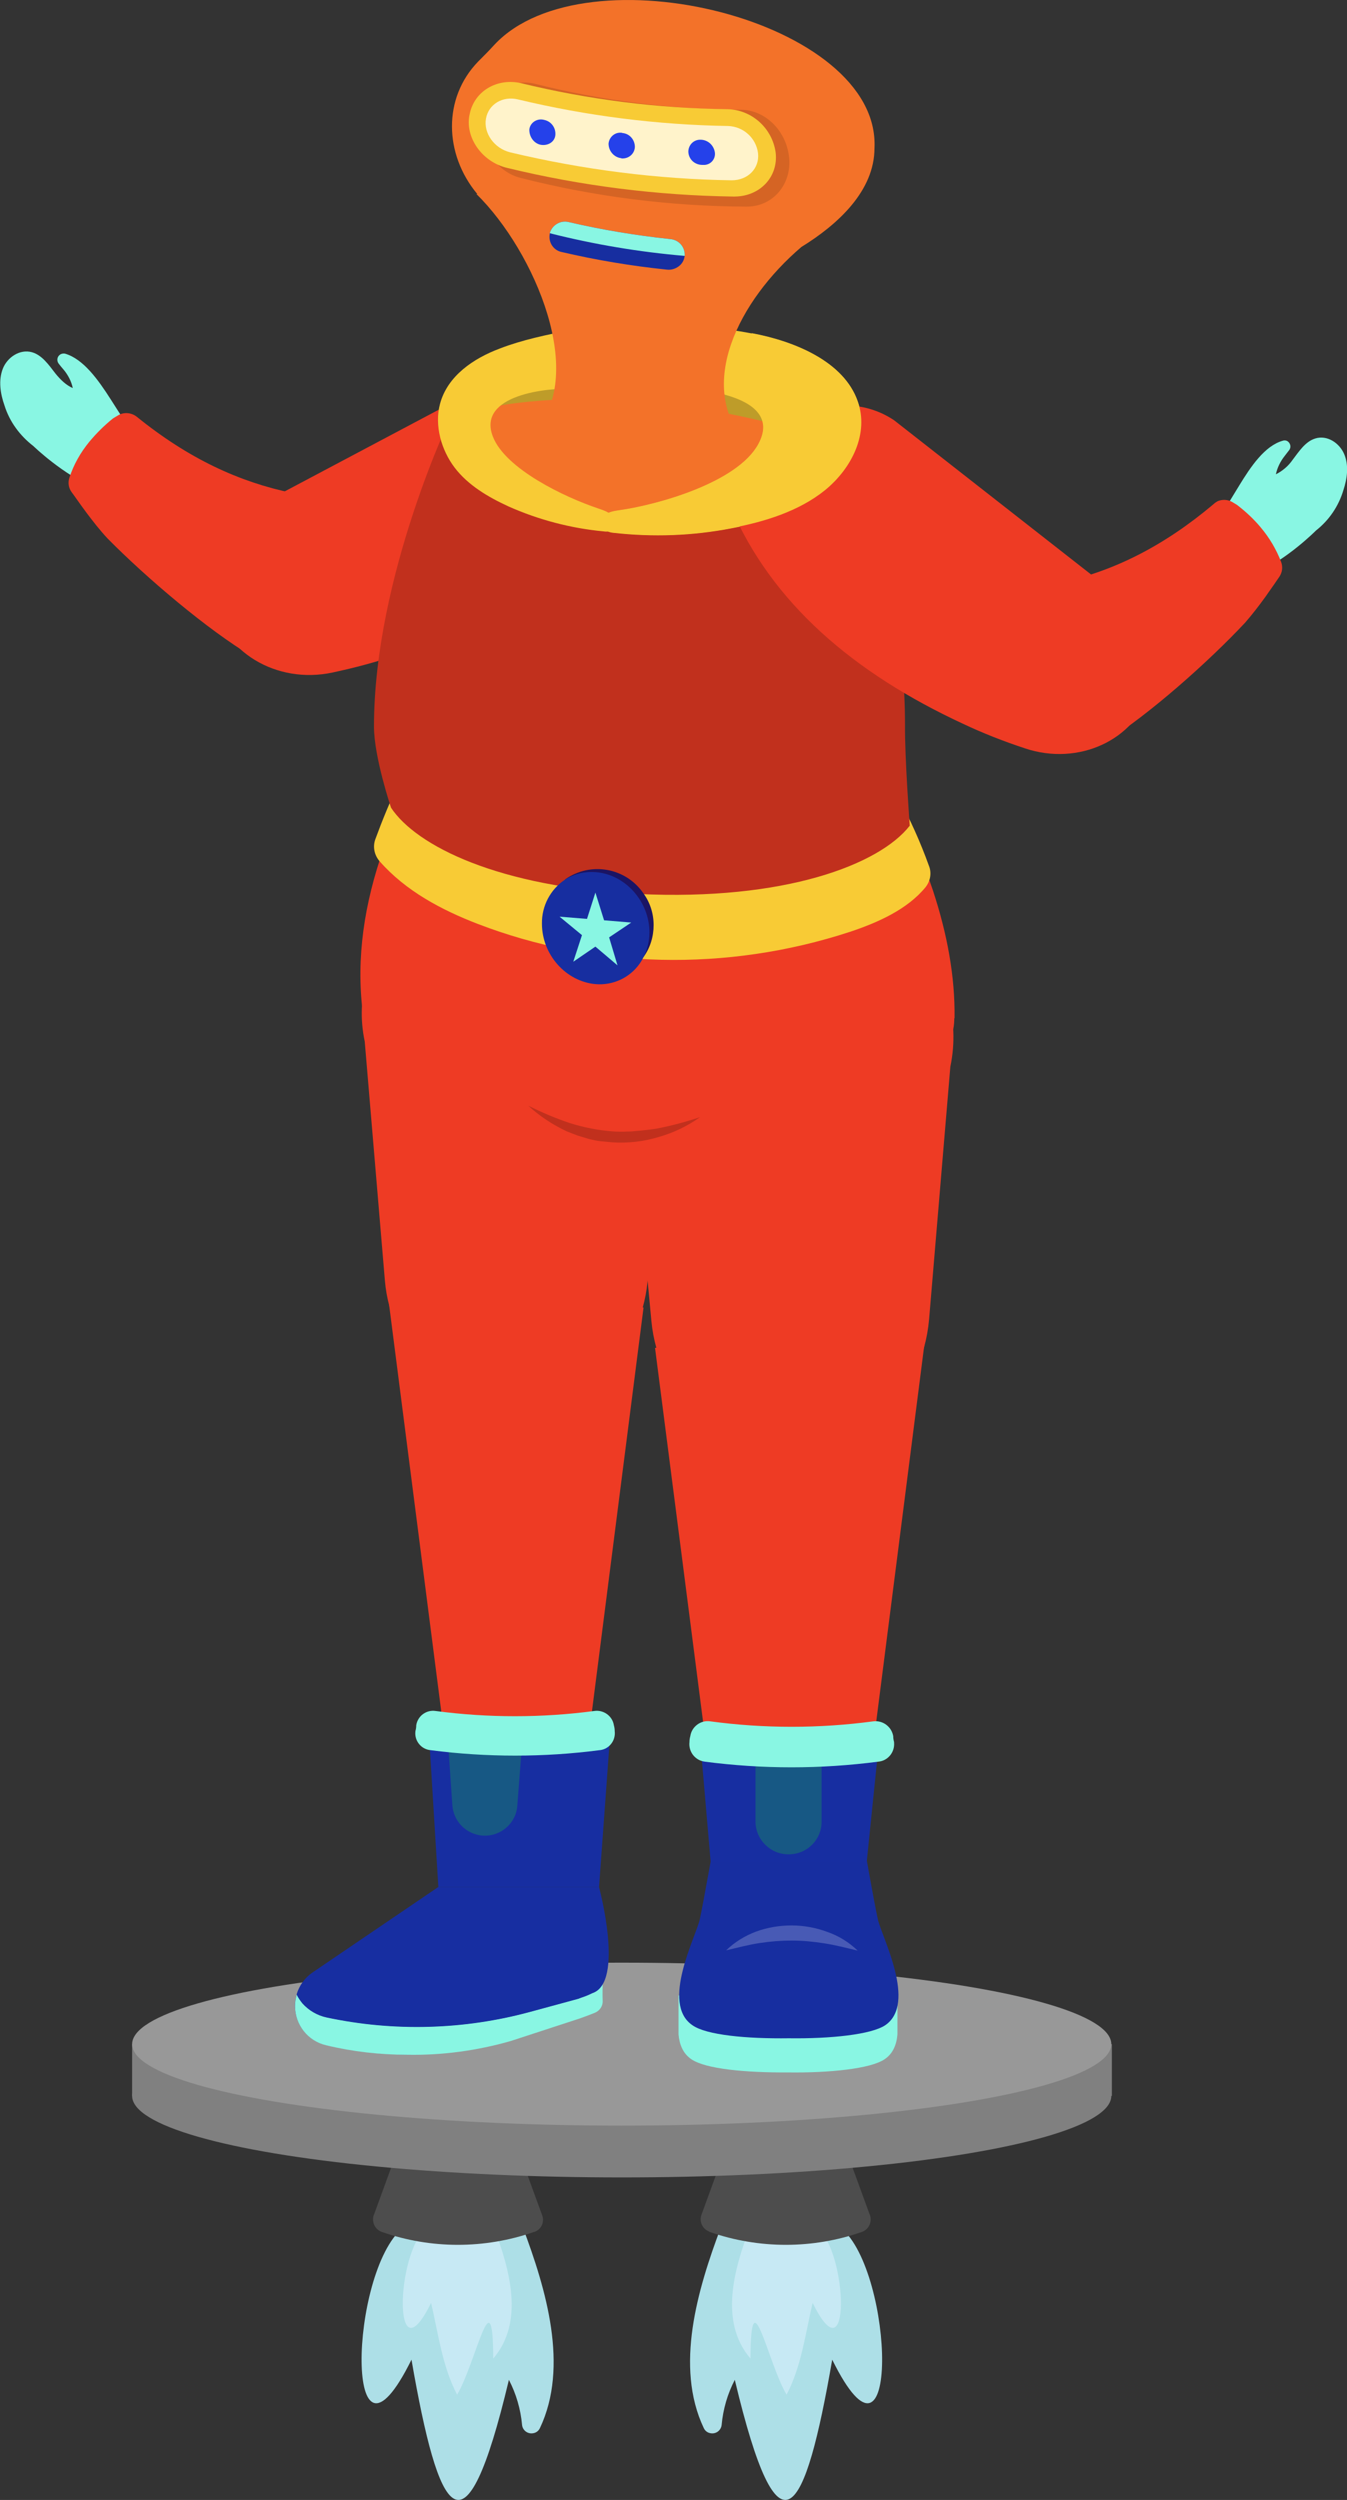 <?xml version="1.0" encoding="utf-8"?>
<!-- Generator: Adobe Illustrator 25.2.0, SVG Export Plug-In . SVG Version: 6.00 Build 0)  -->
<svg version="1.1" id="Layer_1" xmlns="http://www.w3.org/2000/svg" xmlns:xlink="http://www.w3.org/1999/xlink" x="0px" y="0px"
	 viewBox="0 0 481.2 892.9" style="enable-background:new 0 0 481.2 892.9;" xml:space="preserve">
<rect x="0" y="0" width="481.2" height="892.9" fill="#333333" stroke="none"/>
<style type="text/css">
	.st0{fill:#89F6E3;}
	.st1{fill:#EE3B24;}
	.st2{fill:#ADDFE7;}
	.st3{fill:#C7E9F4;}
	.st4{fill:#4D4D4D;}
	.st5{fill:#808080;}
	.st6{fill:#989898;}
	.st7{fill:#F8CB35;}
	.st8{fill:#C1301D;}
	.st9{fill:#BE9C29;}
	.st10{fill:#F37229;}
	.st11{fill:#1B1464;}
	.st12{fill:#172EA0;}
	.st13{fill:#172EA1;}
	.st14{fill:#175884;}
	.st15{fill:#485AB5;}
	.st16{fill:#D56424;}
	.st17{fill:#FFF3CB;}
	.st18{fill:#2541EA;}
</style>
<path id="l-hand" class="st0" d="M39.4,142.4l9,14.1l-14.3,17.8c-11.5-4.6-22.2-15-22.2-15l0,0c-4.8-3.7-8.5-8.7-10.3-14.5
	c-1.5-4.2-2.2-9-0.6-13.1s6.1-7.1,10.4-5.9c3.6,1,6,4.5,8.4,7.6c1.7,2.1,3.8,4.2,6.2,5.2c-0.5-2.4-1.7-4.7-3.3-6.6
	c-0.6-0.7-1.2-1.4-1.8-2.2c-0.7-1-0.5-2.4,0.5-3.1c0.5-0.4,1.2-0.5,1.8-0.4C29.8,128.2,35.1,135.7,39.4,142.4z"/>
<path id="b-bicep" class="st1" d="M93.8,179.7c-13.1,7.3-20.3,21.1-17.8,34.6l0,0c3.3,18.4,22.7,30.2,42.8,25.9
	c8-1.7,15.8-3.8,23.5-6.4c41.5-13.9,74-35.9,92.8-69l4.4-7.8l-31.7-20c-9.4-6-21.4-6.4-31.2-1.2L93.8,179.7z"/>
<path id="b-forearm" class="st1" d="M24.8,170.6c-0.6,1.8-0.3,3.7,0.8,5.2c0.5,0.6,2.6,3.7,5.2,7.2c2.4,3.2,4.9,6.4,7.6,9.3
	c13.8,14,35.8,32.7,51.6,42.1l14.5-58.3c-19-3.9-37.2-12.3-55.7-27.3c-0.4-0.3-0.9-0.6-1.4-0.8c-1.7-0.7-3.7-0.6-5.3,0.4l-1.5,0.9
	l-0.3,0.2c-3.1,2.5-5.9,5.3-8.4,8.3C28.7,161.7,26.3,166,24.8,170.6z"/>
<g id="ride">
	<path class="st2" d="M143.9,795.7c-19.3,16.1-21,95.8,3.1,47.1c9.7,55.9,18.9,74,34.8,7.2c2.6,5,4.2,10.5,4.7,16.1
		c0.2,1.9,1.9,3.2,3.7,3c1.2-0.1,2.2-0.8,2.7-1.9c10.4-22,2.2-49.5-6.1-71.6H143.9z"/>
	<path class="st3" d="M152.3,795.7c-11,9.2-12,54.7,1.7,26.8c2.6,11.1,4,22.7,9.3,32.8c6.8-11.5,12.8-43.2,12.9-12.9
		c11.3-13.2,5.8-32,0.3-46.7L152.3,795.7z"/>
	<path class="st4" d="M190.7,797.2L190.7,797.2c-17.6,6.1-36.7,6.1-54.2,0l0,0c-2.5-0.8-3.8-3.5-3-6c0-0.1,0-0.1,0.1-0.2l9.9-27.1
		h40.2l9.9,27.1c1,2.3,0,5-2.3,6C191,797.1,190.9,797.2,190.7,797.2z"/>
	<path class="st2" d="M300.4,795.7c19.3,16.1,21,95.8-3.1,47.1c-9.7,55.9-18.9,74-34.8,7.2c-2.6,5-4.2,10.5-4.7,16.1
		c-0.2,1.9-1.9,3.2-3.7,3c-1.2-0.1-2.2-0.8-2.7-1.9c-10.4-22-2.2-49.5,6.1-71.6H300.4z"/>
	<path class="st3" d="M292,795.7c11,9.2,12,54.7-1.7,26.8c-2.6,11.1-4,22.7-9.3,32.8c-6.8-11.5-12.8-43.2-12.9-12.9
		c-11.3-13.2-5.8-32-0.3-46.7L292,795.7z"/>
	<path class="st4" d="M253.6,797.2L253.6,797.2c17.6,6.1,36.7,6.1,54.2,0l0,0c2.5-0.8,3.8-3.5,3-6c0-0.1,0-0.1-0.1-0.2l-9.9-27.1
		h-40.3l-9.9,27.1c-0.9,2.4,0.3,5.1,2.7,6C253.4,797.2,253.5,797.2,253.6,797.2z"/>
	<rect x="47.2" y="730.1" class="st5" width="350" height="18.5"/>
	<ellipse class="st5" cx="222.1" cy="748.6" rx="174.9" ry="29.1"/>
	<ellipse class="st6" cx="222.1" cy="730.1" rx="174.9" ry="29.1"/>
</g>
<path id="r-thigh" class="st1" d="M339.5,381l-7.6,90.3c-2.4,27.1-23.8,47.7-49.6,47.7l0,0c-25.6,0-47.1-20.5-49.6-47.2l-8.4-89.7
	c-7.8-33.4,19-65.3,55.8-66.2l0,0C317.7,314.8,346.7,346.5,339.5,381z"/>
<polygon id="r-calf" class="st1" points="330.2,480.4 310.2,637 254,637 234,481.4 "/>
<path id="l-thigh" class="st1" d="M130.3,372l7.2,85.4c2.2,25.6,22.5,45.1,46.9,45.1l0,0c24.2,0,44.5-19.3,46.9-44.6l7.9-84.8
	c7.4-31.6-17.9-61.8-52.7-62.6l0,0C150.8,309.5,123.4,339.5,130.3,372z"/>
<polygon id="l-calf" class="st1" points="139,466 158,614.1 211.1,614.1 229.9,467 "/>
<g id="body">
	<path class="st1" d="M341,363.6c0.2-14.8-2.6-30-7.7-45.5c-0.6-1.7-1.2-3.5-1.8-5.2c-4-10.8-8.7-21.3-14-31.5c-0.5-1.1-1-2-1.5-3
		c-29.8-2.8-58.9-4.4-87-5.1c-27.3-0.7-54-0.4-79.8,0.7c-0.4,1-0.9,1.8-1.2,2.6c-4.3,8.9-8.1,18-11.3,27.3c-0.2,1-0.6,1.9-0.9,2.8
		c-6.4,19.6-8.8,39-5.7,58.5h0.2c1.7,18.4,34.7,35.7,83.2,39.9c48.9,4.2,98.7-5.7,118.5-23.8c5.6-5.1,8.8-10.8,8.9-17.1
		c0-0.2,0-0.3,0-0.5C341,363.7,341,363.7,341,363.6z"/>
	<path class="st7" d="M331.8,309.1c1.1,2.6,0.6,5.5-1.1,7.7c-6.5,8-17.1,12.7-27,16c-44.2,14.5-91.7,13.1-133-2.8
		c-13-5-25.8-11.8-35.1-22.4c-1.9-2.2-2.5-5.2-1.5-7.9c2.5-6.8,5.2-13.4,8.4-20.1c1-2.2,3.2-3.7,5.6-3.6l166.1,4.6
		c2.9,0.1,5.4,1.8,6.7,4.3C325.2,292.7,328.8,300.8,331.8,309.1z"/>
	<path class="st8" d="M325,294.9c-10.8,13.9-44.7,26.9-97,24.4h-0.3c-49.6-2.4-79-17.2-88-30.8c0,0-6.1-18.1-6.1-29
		c0-54,28-111.9,28-111.9L225,145l74.2-3.1c0,0,24.1,57.4,24.1,117C323.2,270.8,325,294.9,325,294.9z"/>
	<rect x="171.2" y="128.7" class="st9" width="121.4" height="26.6"/>
	<path class="st10" d="M171.5,146.3c0,0,45.3-12.7,117.3,8.5l-1.3,18l-74.1,12.9l-43-24.9L171.5,146.3L171.5,146.3z"/>
	<path class="st7" d="M213.7,181.6c1.7,0.6,3.7,1.2,5,2.6s1.8,3.8,0.5,5c-1.1,0.6-2.3,0.8-3.5,0.6c-11.7-1.1-23.2-4.1-34-8.9
		c-7.4-3.4-14.5-7.6-19.3-13.9c-4.7-6.2-7.3-15-5.2-22.8c2.7-10,12-16.2,21.3-19.7c8-3.1,16.7-4.9,25.7-6.7c5.7-1.2,12-2.4,17.5-0.3
		c5.6,2.1,10.2,8.4,7.8,14.3c-1.8,4.3-6.6,6.7-11.1,7.5c-4.4,0.6-8.7-0.2-13-0.4c-9.6-0.6-35.2,2.1-29.3,17.1
		C180.6,167.5,201.7,177.6,213.7,181.6z"/>
	<path class="st7" d="M221.4,182.3c-1.8,0.3-3.8,0.5-5.2,1.7s-1.9,3.4-0.6,4.9c1,0.8,2.2,1.3,3.5,1.4c14.1,1.6,28.3,1.1,42.2-1.6
		c11.8-2.2,24.1-6,33.4-13.5c9.7-7.9,15.8-20.4,11.7-31.8c-4.9-14.1-22.3-21.4-37.8-24.3c-11.9-2.3-23.5-2.9-34.6-3.3
		c-6.4-0.4-13.1-0.5-18.6,2.4s-9.7,9.3-7.8,14.7c1.5,4,5.8,6.1,10.2,6.7s9.1-0.5,13.9-0.9c11.6-1.1,49.7,0.9,39.1,20.2
		C263.4,172.4,234.9,180.4,221.4,182.3z"/>
	<path class="st8" d="M188.7,394.9c4.8,2.4,9.7,4.5,14.8,6.2c5,1.6,10.2,2.6,15.4,3c1.3,0.1,2.6,0.1,3.9,0.1c1.3-0.1,2.6,0,3.9-0.2
		c2.6-0.2,5.3-0.5,7.9-0.9c5.2-1,10.4-2.4,15.5-4.1c-4.5,3.2-9.5,5.6-14.8,7.1c-2.7,0.8-5.4,1.4-8.2,1.7c-2.8,0.3-5.6,0.4-8.4,0.2
		c-1.4-0.1-2.8-0.3-4.2-0.4s-2.8-0.5-4.1-0.8l-4-1.2c-1.4-0.5-2.6-1-3.9-1.5C197.4,401.7,192.7,398.6,188.7,394.9z"/>
	<path class="st11" d="M233.5,330.4c0,4.1-1.2,8.1-3.6,11.4c-6.9,4.8-16,4.8-22.9,0c-0.4-0.2-0.7-0.5-1.1-0.8
		c-8.2-6.6-9.9-18.4-3.9-27c9.1-6.3,21.5-4.1,27.8,5C232.3,322.4,233.5,326.4,233.5,330.4L233.5,330.4z"/>
	<path class="st12" d="M232,333c0,4-1.2,7.9-3.5,11.2c-3.6,5.1-9.6,7.8-15.7,7.3c-10.6-0.9-19.2-10.5-19.2-21.6
		c-0.1-6.3,3-12.2,8.2-15.7c3.3-2.1,7.1-3,11-2.7C223.4,312.3,232,322,232,333z"/>
	<polygon class="st0" points="212.7,318.8 215.8,328.7 225.5,329.5 217.6,334.8 220.6,344.8 212.7,338.1 204.8,343.5 207.9,334 
		199.9,327.4 209.7,328.2 	"/>
</g>
<path id="r-hand" class="st0" d="M442.7,173.4l-8.6,14.1l14.5,17.2c11.2-4.8,21.5-15.2,21.5-15.2l0,0c4.7-3.7,8.1-8.7,9.8-14.4
	c1.4-4.2,2-8.9,0.3-12.9s-6.1-6.9-10.3-5.6c-3.6,1.1-5.8,4.6-8.1,7.6c-1.5,2.2-3.6,4-6,5.2c0.5-2.4,1.6-4.6,3.1-6.5
	c0.5-0.7,1.1-1.4,1.7-2.2c0.7-1,0.4-2.3-0.5-3c-0.5-0.4-1.2-0.5-1.8-0.3C451.8,159.2,446.8,166.7,442.7,173.4z"/>
<path id="r-bicep" class="st1" d="M397.2,211c12,8.6,17.5,22.8,13.6,35.7l0,0c-5.2,17.6-25.5,27-44.6,20.6c-7.6-2.5-15-5.4-22.2-8.8
	c-39-18.1-68.3-43.1-83-77.5l-3.5-8.1l31.3-25c9.9-4.8,21.5-3.9,30.6,2.2L397.2,211z"/>
<path id="r-forearm" class="st1" d="M457.7,200.8c0.3,0.8,0.4,1.8,0.3,2.6c-0.1,0.9-0.4,1.7-0.9,2.5c-0.4,0.6-2.5,3.7-5,7.2
	c-2.3,3.2-4.7,6.3-7.3,9.3c-13.2,14.1-34.4,32.9-49.8,42.5L379.5,208c18.6-4.2,36.2-12.9,54.1-28c0.4-0.4,0.9-0.7,1.4-1
	c1.7-0.7,3.6-0.6,5.2,0.3l1.5,0.9l0.3,0.2c3.1,2.4,5.9,5,8.4,8C453.5,192.1,456,196.3,457.7,200.8z"/>
<g id="r-shoe">
	<path class="st0" d="M242.6,712.7h2.1c2-6.4,4.6-12.3,5.1-15c1.3-6,5.6-30.3,5.6-30.3l26.2,0.1l26.2-0.1c0,0,4.3,24.5,5.6,30.3
		c0.6,2.7,3.3,8.6,5.1,15h2.1v13.9l0,0c-0.3,3.7-1.6,6.9-4.6,8.9c-5,3.4-19.7,4.9-34.5,4.7c-14.9,0.1-29.4-1.2-34.5-4.7
		c-3-2-4.3-5.3-4.6-8.9l0,0V712.7z"/>
	<path class="st12" d="M250,685.5c1.3-6,5.6-30.3,5.6-30.3l26.2,0.2l26.2-0.2c0,0,4.3,24.5,5.6,30.3c1.4,6.3,14,30,2.7,37.8
		c-5,3.4-19.7,4.9-34.5,4.7c-14.9,0.2-29.5-1.1-34.5-4.7C236,715.5,248.6,691.8,250,685.5z"/>
	<polygon class="st13" points="253.9,665.3 309.6,665.3 313.4,628.2 250.7,628.2 	"/>
	<path class="st14" d="M281.8,662.3L281.8,662.3c6.5,0,11.7-5.2,11.7-11.6c0,0,0-0.1,0-0.1v-22.9h-23.6v22.9
		C269.9,657.1,275.3,662.4,281.8,662.3z"/>
	<path class="st15" d="M306.4,696.7c-4.1-1-8-2-11.9-2.6c-3.8-0.6-7.7-1-11.6-1c-3.9,0-7.7,0.3-11.6,0.9c-3.9,0.6-7.7,1.6-11.9,2.6
		c3.1-3,6.7-5.2,10.7-6.7c4.1-1.5,8.4-2.2,12.7-2.2c4.3,0,8.7,0.8,12.7,2.3C299.6,691.4,303.3,693.7,306.4,696.7z"/>
	<path class="st0" d="M251.7,629.2c20.6,2.7,41.5,2.7,62.1,0c3.4-0.3,5.9-3.4,5.6-6.8c0-0.1,0-0.1,0-0.2c-0.2-0.7-0.3-1.4-0.3-2.1
		c-0.6-3.4-3.7-5.7-7.1-5.3c-19.4,2.6-39,2.6-58.3,0c-3.4-0.5-6.6,1.9-7.1,5.3c-0.2,0.7-0.3,1.4-0.3,2.1c-0.4,3.4,2,6.6,5.5,7
		C251.7,629.2,251.7,629.2,251.7,629.2z"/>
</g>
<g id="l-shoe">
	<polygon class="st13" points="156.6,674 214,674 217.8,621.9 153.4,621.9 	"/>
	<path class="st13" d="M156.6,674l-44.9,30.5c-3.9,2.7-6.3,7.2-6.3,11.9l0,0c0,6.7,4.6,12.5,11.1,14l0,0c21.8,5.1,44.6,4.5,66-2
		l15.7-4.7c8.8-2.7,14.9-10.7,15.1-19.9L214,674H156.6z"/>
	<path class="st0" d="M215.3,708.7c0,0-0.1,3.7,0,6c0.1,1.8-1.1,3.5-2.8,4.2l-2.3,0.9c-1,0.4-2,0.7-3,1.1l-24.8,8.1
		c-11.9,3.4-24.3,5.1-36.7,4.9c-9.8,0-19.7-1.1-29.2-3.4c-6.5-1.5-11.1-7.3-11.1-14c0-1.4,0.2-2.7,0.6-4.1c0.5,1.1,1.2,2.1,2,3.1
		c2.3,2.6,5.4,4.4,8.8,5.1c24,5.1,48.9,4.4,72.5-2l17.3-4.7C208.4,713.3,213.8,709.5,215.3,708.7z"/>
	<path class="st14" d="M160,621.5l1.6,23.3c0.4,5.4,4.4,9.8,9.8,10.7l0,0c6.3,1,12.3-3.3,13.3-9.6c0-0.3,0.1-0.6,0.1-0.9l1.6-20.8
		L160,621.5z"/>
	<path class="st0" d="M214.2,625.1c-20,2.6-40.3,2.6-60.4,0c-3.3-0.3-5.8-3.3-5.4-6.7c0,0,0-0.1,0-0.1c0.2-0.7,0.3-1.4,0.3-2.1
		c0.5-3.3,3.6-5.6,6.9-5.1c18.8,2.5,37.9,2.5,56.7,0c3.3-0.5,6.5,1.8,7,5.1c0.2,0.7,0.3,1.4,0.3,2.1c0.4,3.3-1.9,6.4-5.3,6.8
		C214.3,625.1,214.3,625.1,214.2,625.1z"/>
	<path class="st13" d="M214,674h-57.4l-44.9,30.5c-2.8,1.9-4.8,4.7-5.7,7.8c0.5,1.1,1.2,2.1,2,3.1c2.3,2.6,5.4,4.4,8.8,5.1
		c24,5.1,48.9,4.4,72.6-2l17.3-4.7c1.7-0.5,3.3-1.1,4.9-1.9C223.2,708.1,214,674,214,674z"/>
</g>
<g id="head">
	<path class="st10" d="M312.4,52.9c2.2-45.6-103.3-71.5-135.7-37c-1.9,2.1-3.9,4.1-5.9,6.1c-12.6,13-12.2,33-0.3,47.3h-0.3
		c20.8,20.4,40.2,65.6,19.9,85.7c11.4,17.1,60.5,21.8,76.4,3.3c-17.9-20.5-2.8-50.8,19.8-70.1C299.3,80.2,312.4,68.2,312.4,52.9z"/>
	<path class="st16" d="M281.9,56.2c-1-9.6-8.6-16.9-17.1-17c-24.9-0.1-49.7-3.2-73.8-9.3c-8.4-2-16.6,3.4-18.3,12.5
		s4.2,19,13.5,21.2c26.3,6.7,53.4,10.1,80.6,10.2C276.2,73.8,282.9,65.7,281.9,56.2z"/>
	<path class="st7" d="M261.9,70.2c-27.2-0.4-54.2-3.8-80.6-10.2c-9.2-2.1-15.4-11.2-13.5-19.3l0,0c1.7-8.3,9.9-12.9,18.3-11
		c24.2,5.9,48.9,9,73.8,9.3c8.7,0.2,16,6.8,17.2,15.5l0,0C278.1,63.2,271.4,70.4,261.9,70.2z"/>
	<path class="st17" d="M182.2,54.4c-5.6-1.4-9.5-6.8-8.6-12s6-8.2,11.4-6.9c24.6,5.9,49.8,9.1,75.1,9.5c5.5,0.2,10,4.3,10.7,9.7
		c0.6,5.4-3.6,9.7-9.4,9.7C234.8,64,208.2,60.6,182.2,54.4z"/>
	<path class="st18" d="M189.1,46.2c0.3-2.3,2.5-3.8,4.7-3.5c0.2,0,0.4,0.1,0.5,0.1c2.6,0.5,4.3,2.8,4.1,5.4c-0.2,2.5-2.7,4-5.3,3.5
		C190.7,51.2,189,48.8,189.1,46.2z"/>
	<path class="st18" d="M217.4,51.3c0.2-2.3,2.2-4.1,4.5-3.9c0.1,0,0.3,0,0.4,0.1c2.6,0.2,4.5,2.4,4.5,5c-0.1,2.3-2,4.1-4.4,4.1
		c-0.2,0-0.4,0-0.5-0.1C219.4,56.2,217.4,54,217.4,51.3z"/>
	<path class="st18" d="M245.9,54.2c0-2.4,1.9-4.3,4.2-4.3c0.1,0,0.2,0,0.3,0c2.6,0.1,4.7,2.1,5,4.7c0.2,2.2-1.4,4.1-3.6,4.3
		c-0.3,0-0.6,0-0.9,0C248.2,58.9,246,56.9,245.9,54.2z"/>
	<path class="st12" d="M244.6,91.4c-0.2,1.5-0.9,2.8-2.1,3.7c-1.2,0.9-2.7,1.4-4.3,1.2C225.6,95,213,92.9,200.6,90
		c-2.9-0.6-4.8-3.5-4.2-6.5c0-0.1,0-0.1,0-0.2c0.8-2.9,3.8-4.7,6.7-4c12,2.8,24.1,4.8,36.4,6.1C242.6,85.7,244.8,88.3,244.6,91.4z"
		/>
	<path class="st0" d="M244.6,91.4c-16.3-1.4-32.4-4.1-48.2-8.1c0.8-2.9,3.8-4.7,6.7-4c12,2.8,24.1,4.8,36.4,6.1
		C242.6,85.7,244.8,88.3,244.6,91.4z"/>
</g>
<path id="collar" class="st7" d="M261.3,141.4c8.8,2.9,14.6,8.1,9.6,17.2c-7.5,13.8-36,21.7-49.5,23.6c-1.8,0.3-3.8,0.5-5.2,1.7
	s-1.9,3.4-0.6,4.9c1,0.8,2.2,1.3,3.5,1.4c14.1,1.6,28.3,1.1,42.2-1.6c11.8-2.2,24.1-6,33.4-13.5c9.7-7.9,15.8-20.4,11.7-31.8
	c-4.9-14.1-22.3-21.4-37.8-24.3L261.3,141.4z"/>
</svg>

